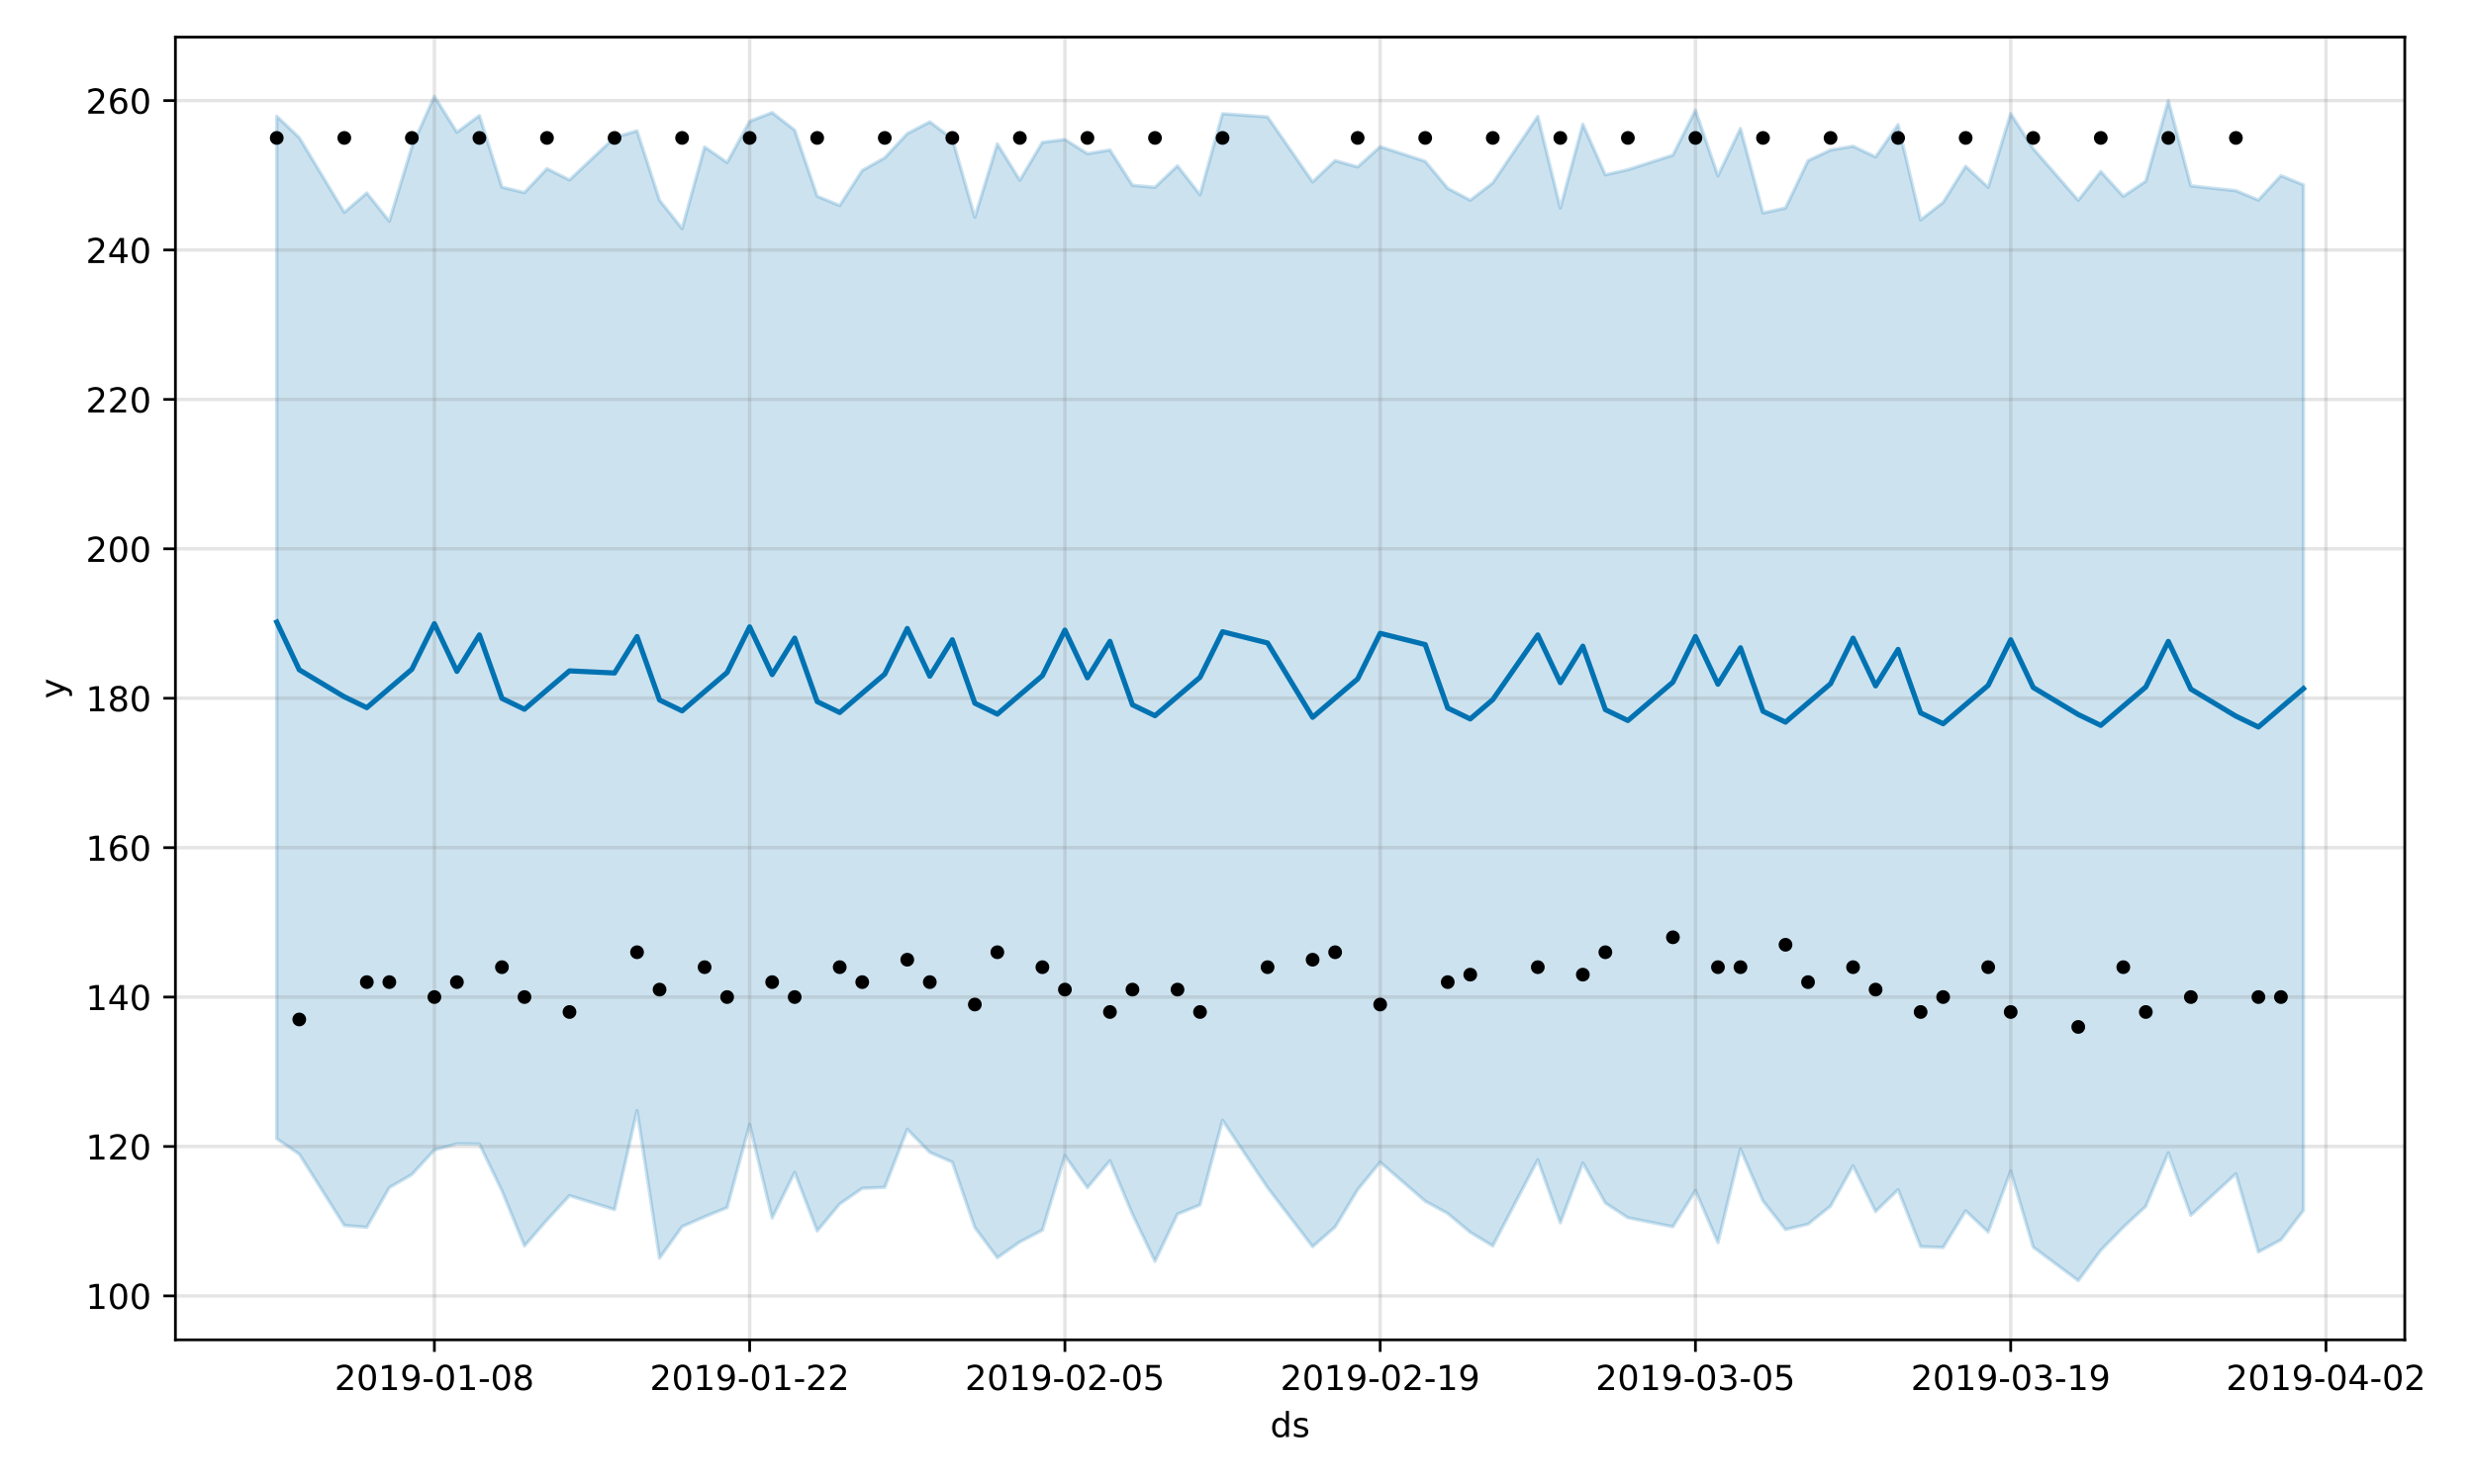 <?xml version="1.0" encoding="utf-8" standalone="no"?>
<!DOCTYPE svg PUBLIC "-//W3C//DTD SVG 1.1//EN"
  "http://www.w3.org/Graphics/SVG/1.1/DTD/svg11.dtd">
<!-- Created with matplotlib (https://matplotlib.org/) -->
<svg height="432pt" version="1.1" viewBox="0 0 720 432" width="720pt" xmlns="http://www.w3.org/2000/svg" xmlns:xlink="http://www.w3.org/1999/xlink">
 <defs>
  <style type="text/css">
*{stroke-linecap:butt;stroke-linejoin:round;}
  </style>
 </defs>
 <g id="figure_1">
  <g id="patch_1">
   <path d="M 0 432 
L 720 432 
L 720 0 
L 0 0 
z
" style="fill:#ffffff;"/>
  </g>
  <g id="axes_1">
   <g id="patch_2">
    <path d="M 51.05 390.04 
L 699.857 390.04 
L 699.857 10.8 
L 51.05 10.8 
z
" style="fill:#ffffff;"/>
   </g>
   <g id="PolyCollection_1">
    <defs>
     <path d="M 80.541 -398.165 
L 80.541 -100.511 
L 87.095 -96.021 
L 100.202 -75.264 
L 106.756 -74.737 
L 113.309 -86.289 
L 119.863 -90.082 
L 126.417 -97.23 
L 132.97 -99.037 
L 139.524 -98.949 
L 146.077 -85.37 
L 152.631 -69.313 
L 159.185 -76.847 
L 165.738 -83.935 
L 178.845 -79.887 
L 185.399 -108.7 
L 191.953 -65.756 
L 198.506 -74.922 
L 205.06 -77.79 
L 211.613 -80.462 
L 218.167 -104.668 
L 224.721 -77.435 
L 231.274 -90.72 
L 237.828 -73.661 
L 244.381 -81.523 
L 250.935 -86.061 
L 257.489 -86.366 
L 264.042 -103.266 
L 270.596 -96.543 
L 277.15 -93.688 
L 283.703 -74.664 
L 290.257 -65.878 
L 296.81 -70.465 
L 303.364 -73.901 
L 309.918 -95.554 
L 316.471 -86.267 
L 323.025 -94.096 
L 329.578 -78.544 
L 336.132 -64.844 
L 342.686 -78.565 
L 349.239 -81.238 
L 355.793 -105.871 
L 368.9 -86.268 
L 382.007 -69.09 
L 388.561 -74.812 
L 395.114 -85.673 
L 401.668 -93.669 
L 414.775 -82.326 
L 421.329 -78.748 
L 427.883 -73.265 
L 434.436 -69.308 
L 447.543 -94.386 
L 454.097 -76.029 
L 460.651 -93.436 
L 467.204 -81.79 
L 473.758 -77.508 
L 486.865 -74.886 
L 493.419 -85.409 
L 499.972 -70.274 
L 506.526 -97.475 
L 513.079 -82.368 
L 519.633 -74.077 
L 526.187 -75.643 
L 532.74 -80.888 
L 539.294 -92.633 
L 545.847 -79.321 
L 552.401 -85.675 
L 558.955 -69.103 
L 565.508 -68.846 
L 572.062 -79.52 
L 578.616 -73.37 
L 585.169 -91.077 
L 591.723 -68.947 
L 604.83 -59.198 
L 611.384 -68.019 
L 617.937 -74.747 
L 624.491 -80.83 
L 631.044 -96.389 
L 637.598 -78.232 
L 650.705 -90.319 
L 657.259 -67.557 
L 663.812 -71.071 
L 670.366 -79.651 
L 670.366 -378.187 
L 670.366 -378.187 
L 663.812 -380.86 
L 657.259 -373.774 
L 650.705 -376.497 
L 637.598 -377.905 
L 631.044 -402.698 
L 624.491 -379.256 
L 617.937 -374.86 
L 611.384 -382.055 
L 604.83 -373.695 
L 591.723 -388.743 
L 585.169 -398.897 
L 578.616 -377.462 
L 572.062 -383.581 
L 565.508 -373.091 
L 558.955 -367.989 
L 552.401 -395.71 
L 545.847 -386.312 
L 539.294 -389.418 
L 532.74 -388.324 
L 526.187 -385.215 
L 519.633 -371.449 
L 513.079 -370.009 
L 506.526 -394.61 
L 499.972 -380.812 
L 493.419 -399.921 
L 486.865 -386.843 
L 473.758 -382.598 
L 467.204 -381.109 
L 460.651 -395.826 
L 454.097 -371.44 
L 447.543 -398.111 
L 434.436 -378.748 
L 427.883 -373.705 
L 421.329 -377.185 
L 414.775 -385.046 
L 401.668 -389.301 
L 395.114 -383.397 
L 388.561 -385.245 
L 382.007 -379.051 
L 368.9 -397.968 
L 355.793 -398.908 
L 349.239 -375.318 
L 342.686 -383.732 
L 336.132 -377.495 
L 329.578 -378.07 
L 323.025 -388.338 
L 316.471 -387.264 
L 309.918 -391.397 
L 303.364 -390.563 
L 296.81 -379.546 
L 290.257 -390.104 
L 283.703 -368.788 
L 277.15 -391.603 
L 270.596 -396.522 
L 264.042 -393.102 
L 257.489 -386.071 
L 250.935 -382.38 
L 244.381 -372.172 
L 237.828 -374.883 
L 231.274 -394.12 
L 224.721 -399.229 
L 218.167 -396.689 
L 211.613 -384.698 
L 205.06 -389.219 
L 198.506 -365.458 
L 191.953 -373.701 
L 185.399 -393.907 
L 178.845 -391.991 
L 165.738 -379.615 
L 159.185 -382.898 
L 152.631 -375.933 
L 146.077 -377.529 
L 139.524 -398.351 
L 132.97 -393.514 
L 126.417 -403.962 
L 119.863 -389.268 
L 113.309 -367.608 
L 106.756 -375.82 
L 100.202 -370.187 
L 87.095 -391.934 
L 80.541 -398.165 
z
" id="mf1c86457cc" style="stroke:#0072b2;stroke-opacity:0.2;"/>
    </defs>
    <g clip-path="url(#p27fd3a4a15)">
     <use style="fill:#0072b2;fill-opacity:0.2;stroke:#0072b2;stroke-opacity:0.2;" x="0" xlink:href="#mf1c86457cc" y="432"/>
    </g>
   </g>
   <g id="matplotlib.axis_1">
    <g id="xtick_1">
     <g id="line2d_1">
      <path clip-path="url(#p27fd3a4a15)" d="M 126.417 390.04 
L 126.417 10.8 
" style="fill:none;stroke:#808080;stroke-linecap:square;stroke-opacity:0.2;"/>
     </g>
     <g id="line2d_2">
      <defs>
       <path d="M 0 0 
L 0 3.5 
" id="ma34354da17" style="stroke:#000000;stroke-width:0.8;"/>
      </defs>
      <g>
       <use style="stroke:#000000;stroke-width:0.8;" x="126.417" xlink:href="#ma34354da17" y="390.04"/>
      </g>
     </g>
     <g id="text_1">
      <!-- 2019-01-08 -->
      <defs>
       <path d="M 19.188 8.297 
L 53.609 8.297 
L 53.609 0 
L 7.328 0 
L 7.328 8.297 
Q 12.938 14.109 22.625 23.891 
Q 32.328 33.688 34.812 36.531 
Q 39.547 41.844 41.422 45.531 
Q 43.312 49.219 43.312 52.781 
Q 43.312 58.594 39.234 62.25 
Q 35.156 65.922 28.609 65.922 
Q 23.969 65.922 18.812 64.312 
Q 13.672 62.703 7.812 59.422 
L 7.812 69.391 
Q 13.766 71.781 18.938 73 
Q 24.125 74.219 28.422 74.219 
Q 39.75 74.219 46.484 68.547 
Q 53.219 62.891 53.219 53.422 
Q 53.219 48.922 51.531 44.891 
Q 49.859 40.875 45.406 35.406 
Q 44.188 33.984 37.641 27.219 
Q 31.109 20.453 19.188 8.297 
z
" id="DejaVuSans-50"/>
       <path d="M 31.781 66.406 
Q 24.172 66.406 20.328 58.906 
Q 16.5 51.422 16.5 36.375 
Q 16.5 21.391 20.328 13.891 
Q 24.172 6.391 31.781 6.391 
Q 39.453 6.391 43.281 13.891 
Q 47.125 21.391 47.125 36.375 
Q 47.125 51.422 43.281 58.906 
Q 39.453 66.406 31.781 66.406 
z
M 31.781 74.219 
Q 44.047 74.219 50.516 64.516 
Q 56.984 54.828 56.984 36.375 
Q 56.984 17.969 50.516 8.266 
Q 44.047 -1.422 31.781 -1.422 
Q 19.531 -1.422 13.062 8.266 
Q 6.594 17.969 6.594 36.375 
Q 6.594 54.828 13.062 64.516 
Q 19.531 74.219 31.781 74.219 
z
" id="DejaVuSans-48"/>
       <path d="M 12.406 8.297 
L 28.516 8.297 
L 28.516 63.922 
L 10.984 60.406 
L 10.984 69.391 
L 28.422 72.906 
L 38.281 72.906 
L 38.281 8.297 
L 54.391 8.297 
L 54.391 0 
L 12.406 0 
z
" id="DejaVuSans-49"/>
       <path d="M 10.984 1.516 
L 10.984 10.5 
Q 14.703 8.734 18.5 7.812 
Q 22.312 6.891 25.984 6.891 
Q 35.75 6.891 40.891 13.453 
Q 46.047 20.016 46.781 33.406 
Q 43.953 29.203 39.594 26.953 
Q 35.25 24.703 29.984 24.703 
Q 19.047 24.703 12.672 31.312 
Q 6.297 37.938 6.297 49.422 
Q 6.297 60.641 12.938 67.422 
Q 19.578 74.219 30.609 74.219 
Q 43.266 74.219 49.922 64.516 
Q 56.594 54.828 56.594 36.375 
Q 56.594 19.141 48.406 8.859 
Q 40.234 -1.422 26.422 -1.422 
Q 22.703 -1.422 18.891 -0.688 
Q 15.094 0.047 10.984 1.516 
z
M 30.609 32.422 
Q 37.25 32.422 41.125 36.953 
Q 45.016 41.5 45.016 49.422 
Q 45.016 57.281 41.125 61.844 
Q 37.25 66.406 30.609 66.406 
Q 23.969 66.406 20.094 61.844 
Q 16.219 57.281 16.219 49.422 
Q 16.219 41.5 20.094 36.953 
Q 23.969 32.422 30.609 32.422 
z
" id="DejaVuSans-57"/>
       <path d="M 4.891 31.391 
L 31.203 31.391 
L 31.203 23.391 
L 4.891 23.391 
z
" id="DejaVuSans-45"/>
       <path d="M 31.781 34.625 
Q 24.75 34.625 20.719 30.859 
Q 16.703 27.094 16.703 20.516 
Q 16.703 13.922 20.719 10.156 
Q 24.75 6.391 31.781 6.391 
Q 38.812 6.391 42.859 10.172 
Q 46.922 13.969 46.922 20.516 
Q 46.922 27.094 42.891 30.859 
Q 38.875 34.625 31.781 34.625 
z
M 21.922 38.812 
Q 15.578 40.375 12.031 44.719 
Q 8.5 49.078 8.5 55.328 
Q 8.5 64.062 14.719 69.141 
Q 20.953 74.219 31.781 74.219 
Q 42.672 74.219 48.875 69.141 
Q 55.078 64.062 55.078 55.328 
Q 55.078 49.078 51.531 44.719 
Q 48 40.375 41.703 38.812 
Q 48.828 37.156 52.797 32.312 
Q 56.781 27.484 56.781 20.516 
Q 56.781 9.906 50.312 4.234 
Q 43.844 -1.422 31.781 -1.422 
Q 19.734 -1.422 13.25 4.234 
Q 6.781 9.906 6.781 20.516 
Q 6.781 27.484 10.781 32.312 
Q 14.797 37.156 21.922 38.812 
z
M 18.312 54.391 
Q 18.312 48.734 21.844 45.562 
Q 25.391 42.391 31.781 42.391 
Q 38.141 42.391 41.719 45.562 
Q 45.312 48.734 45.312 54.391 
Q 45.312 60.062 41.719 63.234 
Q 38.141 66.406 31.781 66.406 
Q 25.391 66.406 21.844 63.234 
Q 18.312 60.062 18.312 54.391 
z
" id="DejaVuSans-56"/>
      </defs>
      <g transform="translate(97.359 404.638)scale(0.1 -0.1)">
       <use xlink:href="#DejaVuSans-50"/>
       <use x="63.623" xlink:href="#DejaVuSans-48"/>
       <use x="127.246" xlink:href="#DejaVuSans-49"/>
       <use x="190.869" xlink:href="#DejaVuSans-57"/>
       <use x="254.492" xlink:href="#DejaVuSans-45"/>
       <use x="290.576" xlink:href="#DejaVuSans-48"/>
       <use x="354.199" xlink:href="#DejaVuSans-49"/>
       <use x="417.822" xlink:href="#DejaVuSans-45"/>
       <use x="453.906" xlink:href="#DejaVuSans-48"/>
       <use x="517.529" xlink:href="#DejaVuSans-56"/>
      </g>
     </g>
    </g>
    <g id="xtick_2">
     <g id="line2d_3">
      <path clip-path="url(#p27fd3a4a15)" d="M 218.167 390.04 
L 218.167 10.8 
" style="fill:none;stroke:#808080;stroke-linecap:square;stroke-opacity:0.2;"/>
     </g>
     <g id="line2d_4">
      <g>
       <use style="stroke:#000000;stroke-width:0.8;" x="218.167" xlink:href="#ma34354da17" y="390.04"/>
      </g>
     </g>
     <g id="text_2">
      <!-- 2019-01-22 -->
      <g transform="translate(189.109 404.638)scale(0.1 -0.1)">
       <use xlink:href="#DejaVuSans-50"/>
       <use x="63.623" xlink:href="#DejaVuSans-48"/>
       <use x="127.246" xlink:href="#DejaVuSans-49"/>
       <use x="190.869" xlink:href="#DejaVuSans-57"/>
       <use x="254.492" xlink:href="#DejaVuSans-45"/>
       <use x="290.576" xlink:href="#DejaVuSans-48"/>
       <use x="354.199" xlink:href="#DejaVuSans-49"/>
       <use x="417.822" xlink:href="#DejaVuSans-45"/>
       <use x="453.906" xlink:href="#DejaVuSans-50"/>
       <use x="517.529" xlink:href="#DejaVuSans-50"/>
      </g>
     </g>
    </g>
    <g id="xtick_3">
     <g id="line2d_5">
      <path clip-path="url(#p27fd3a4a15)" d="M 309.918 390.04 
L 309.918 10.8 
" style="fill:none;stroke:#808080;stroke-linecap:square;stroke-opacity:0.2;"/>
     </g>
     <g id="line2d_6">
      <g>
       <use style="stroke:#000000;stroke-width:0.8;" x="309.918" xlink:href="#ma34354da17" y="390.04"/>
      </g>
     </g>
     <g id="text_3">
      <!-- 2019-02-05 -->
      <defs>
       <path d="M 10.797 72.906 
L 49.516 72.906 
L 49.516 64.594 
L 19.828 64.594 
L 19.828 46.734 
Q 21.969 47.469 24.109 47.828 
Q 26.266 48.188 28.422 48.188 
Q 40.625 48.188 47.75 41.5 
Q 54.891 34.812 54.891 23.391 
Q 54.891 11.625 47.562 5.094 
Q 40.234 -1.422 26.906 -1.422 
Q 22.312 -1.422 17.547 -0.641 
Q 12.797 0.141 7.719 1.703 
L 7.719 11.625 
Q 12.109 9.234 16.797 8.062 
Q 21.484 6.891 26.703 6.891 
Q 35.156 6.891 40.078 11.328 
Q 45.016 15.766 45.016 23.391 
Q 45.016 31 40.078 35.438 
Q 35.156 39.891 26.703 39.891 
Q 22.75 39.891 18.812 39.016 
Q 14.891 38.141 10.797 36.281 
z
" id="DejaVuSans-53"/>
      </defs>
      <g transform="translate(280.86 404.638)scale(0.1 -0.1)">
       <use xlink:href="#DejaVuSans-50"/>
       <use x="63.623" xlink:href="#DejaVuSans-48"/>
       <use x="127.246" xlink:href="#DejaVuSans-49"/>
       <use x="190.869" xlink:href="#DejaVuSans-57"/>
       <use x="254.492" xlink:href="#DejaVuSans-45"/>
       <use x="290.576" xlink:href="#DejaVuSans-48"/>
       <use x="354.199" xlink:href="#DejaVuSans-50"/>
       <use x="417.822" xlink:href="#DejaVuSans-45"/>
       <use x="453.906" xlink:href="#DejaVuSans-48"/>
       <use x="517.529" xlink:href="#DejaVuSans-53"/>
      </g>
     </g>
    </g>
    <g id="xtick_4">
     <g id="line2d_7">
      <path clip-path="url(#p27fd3a4a15)" d="M 401.668 390.04 
L 401.668 10.8 
" style="fill:none;stroke:#808080;stroke-linecap:square;stroke-opacity:0.2;"/>
     </g>
     <g id="line2d_8">
      <g>
       <use style="stroke:#000000;stroke-width:0.8;" x="401.668" xlink:href="#ma34354da17" y="390.04"/>
      </g>
     </g>
     <g id="text_4">
      <!-- 2019-02-19 -->
      <g transform="translate(372.61 404.638)scale(0.1 -0.1)">
       <use xlink:href="#DejaVuSans-50"/>
       <use x="63.623" xlink:href="#DejaVuSans-48"/>
       <use x="127.246" xlink:href="#DejaVuSans-49"/>
       <use x="190.869" xlink:href="#DejaVuSans-57"/>
       <use x="254.492" xlink:href="#DejaVuSans-45"/>
       <use x="290.576" xlink:href="#DejaVuSans-48"/>
       <use x="354.199" xlink:href="#DejaVuSans-50"/>
       <use x="417.822" xlink:href="#DejaVuSans-45"/>
       <use x="453.906" xlink:href="#DejaVuSans-49"/>
       <use x="517.529" xlink:href="#DejaVuSans-57"/>
      </g>
     </g>
    </g>
    <g id="xtick_5">
     <g id="line2d_9">
      <path clip-path="url(#p27fd3a4a15)" d="M 493.419 390.04 
L 493.419 10.8 
" style="fill:none;stroke:#808080;stroke-linecap:square;stroke-opacity:0.2;"/>
     </g>
     <g id="line2d_10">
      <g>
       <use style="stroke:#000000;stroke-width:0.8;" x="493.419" xlink:href="#ma34354da17" y="390.04"/>
      </g>
     </g>
     <g id="text_5">
      <!-- 2019-03-05 -->
      <defs>
       <path d="M 40.578 39.312 
Q 47.656 37.797 51.625 33 
Q 55.609 28.219 55.609 21.188 
Q 55.609 10.406 48.188 4.484 
Q 40.766 -1.422 27.094 -1.422 
Q 22.516 -1.422 17.656 -0.516 
Q 12.797 0.391 7.625 2.203 
L 7.625 11.719 
Q 11.719 9.328 16.594 8.109 
Q 21.484 6.891 26.812 6.891 
Q 36.078 6.891 40.938 10.547 
Q 45.797 14.203 45.797 21.188 
Q 45.797 27.641 41.281 31.266 
Q 36.766 34.906 28.719 34.906 
L 20.219 34.906 
L 20.219 43.016 
L 29.109 43.016 
Q 36.375 43.016 40.234 45.922 
Q 44.094 48.828 44.094 54.297 
Q 44.094 59.906 40.109 62.906 
Q 36.141 65.922 28.719 65.922 
Q 24.656 65.922 20.016 65.031 
Q 15.375 64.156 9.812 62.312 
L 9.812 71.094 
Q 15.438 72.656 20.344 73.438 
Q 25.25 74.219 29.594 74.219 
Q 40.828 74.219 47.359 69.109 
Q 53.906 64.016 53.906 55.328 
Q 53.906 49.266 50.438 45.094 
Q 46.969 40.922 40.578 39.312 
z
" id="DejaVuSans-51"/>
      </defs>
      <g transform="translate(464.361 404.638)scale(0.1 -0.1)">
       <use xlink:href="#DejaVuSans-50"/>
       <use x="63.623" xlink:href="#DejaVuSans-48"/>
       <use x="127.246" xlink:href="#DejaVuSans-49"/>
       <use x="190.869" xlink:href="#DejaVuSans-57"/>
       <use x="254.492" xlink:href="#DejaVuSans-45"/>
       <use x="290.576" xlink:href="#DejaVuSans-48"/>
       <use x="354.199" xlink:href="#DejaVuSans-51"/>
       <use x="417.822" xlink:href="#DejaVuSans-45"/>
       <use x="453.906" xlink:href="#DejaVuSans-48"/>
       <use x="517.529" xlink:href="#DejaVuSans-53"/>
      </g>
     </g>
    </g>
    <g id="xtick_6">
     <g id="line2d_11">
      <path clip-path="url(#p27fd3a4a15)" d="M 585.169 390.04 
L 585.169 10.8 
" style="fill:none;stroke:#808080;stroke-linecap:square;stroke-opacity:0.2;"/>
     </g>
     <g id="line2d_12">
      <g>
       <use style="stroke:#000000;stroke-width:0.8;" x="585.169" xlink:href="#ma34354da17" y="390.04"/>
      </g>
     </g>
     <g id="text_6">
      <!-- 2019-03-19 -->
      <g transform="translate(556.111 404.638)scale(0.1 -0.1)">
       <use xlink:href="#DejaVuSans-50"/>
       <use x="63.623" xlink:href="#DejaVuSans-48"/>
       <use x="127.246" xlink:href="#DejaVuSans-49"/>
       <use x="190.869" xlink:href="#DejaVuSans-57"/>
       <use x="254.492" xlink:href="#DejaVuSans-45"/>
       <use x="290.576" xlink:href="#DejaVuSans-48"/>
       <use x="354.199" xlink:href="#DejaVuSans-51"/>
       <use x="417.822" xlink:href="#DejaVuSans-45"/>
       <use x="453.906" xlink:href="#DejaVuSans-49"/>
       <use x="517.529" xlink:href="#DejaVuSans-57"/>
      </g>
     </g>
    </g>
    <g id="xtick_7">
     <g id="line2d_13">
      <path clip-path="url(#p27fd3a4a15)" d="M 676.92 390.04 
L 676.92 10.8 
" style="fill:none;stroke:#808080;stroke-linecap:square;stroke-opacity:0.2;"/>
     </g>
     <g id="line2d_14">
      <g>
       <use style="stroke:#000000;stroke-width:0.8;" x="676.92" xlink:href="#ma34354da17" y="390.04"/>
      </g>
     </g>
     <g id="text_7">
      <!-- 2019-04-02 -->
      <defs>
       <path d="M 37.797 64.312 
L 12.891 25.391 
L 37.797 25.391 
z
M 35.203 72.906 
L 47.609 72.906 
L 47.609 25.391 
L 58.016 25.391 
L 58.016 17.188 
L 47.609 17.188 
L 47.609 0 
L 37.797 0 
L 37.797 17.188 
L 4.891 17.188 
L 4.891 26.703 
z
" id="DejaVuSans-52"/>
      </defs>
      <g transform="translate(647.862 404.638)scale(0.1 -0.1)">
       <use xlink:href="#DejaVuSans-50"/>
       <use x="63.623" xlink:href="#DejaVuSans-48"/>
       <use x="127.246" xlink:href="#DejaVuSans-49"/>
       <use x="190.869" xlink:href="#DejaVuSans-57"/>
       <use x="254.492" xlink:href="#DejaVuSans-45"/>
       <use x="290.576" xlink:href="#DejaVuSans-48"/>
       <use x="354.199" xlink:href="#DejaVuSans-52"/>
       <use x="417.822" xlink:href="#DejaVuSans-45"/>
       <use x="453.906" xlink:href="#DejaVuSans-48"/>
       <use x="517.529" xlink:href="#DejaVuSans-50"/>
      </g>
     </g>
    </g>
    <g id="text_8">
     <!-- ds -->
     <defs>
      <path d="M 45.406 46.391 
L 45.406 75.984 
L 54.391 75.984 
L 54.391 0 
L 45.406 0 
L 45.406 8.203 
Q 42.578 3.328 38.25 0.953 
Q 33.938 -1.422 27.875 -1.422 
Q 17.969 -1.422 11.734 6.484 
Q 5.516 14.406 5.516 27.297 
Q 5.516 40.188 11.734 48.094 
Q 17.969 56 27.875 56 
Q 33.938 56 38.25 53.625 
Q 42.578 51.266 45.406 46.391 
z
M 14.797 27.297 
Q 14.797 17.391 18.875 11.75 
Q 22.953 6.109 30.078 6.109 
Q 37.203 6.109 41.297 11.75 
Q 45.406 17.391 45.406 27.297 
Q 45.406 37.203 41.297 42.844 
Q 37.203 48.484 30.078 48.484 
Q 22.953 48.484 18.875 42.844 
Q 14.797 37.203 14.797 27.297 
z
" id="DejaVuSans-100"/>
      <path d="M 44.281 53.078 
L 44.281 44.578 
Q 40.484 46.531 36.375 47.5 
Q 32.281 48.484 27.875 48.484 
Q 21.188 48.484 17.844 46.438 
Q 14.5 44.391 14.5 40.281 
Q 14.5 37.156 16.891 35.375 
Q 19.281 33.594 26.516 31.984 
L 29.594 31.297 
Q 39.156 29.25 43.188 25.516 
Q 47.219 21.781 47.219 15.094 
Q 47.219 7.469 41.188 3.016 
Q 35.156 -1.422 24.609 -1.422 
Q 20.219 -1.422 15.453 -0.562 
Q 10.688 0.297 5.422 2 
L 5.422 11.281 
Q 10.406 8.688 15.234 7.391 
Q 20.062 6.109 24.812 6.109 
Q 31.156 6.109 34.562 8.281 
Q 37.984 10.453 37.984 14.406 
Q 37.984 18.062 35.516 20.016 
Q 33.062 21.969 24.703 23.781 
L 21.578 24.516 
Q 13.234 26.266 9.516 29.906 
Q 5.812 33.547 5.812 39.891 
Q 5.812 47.609 11.281 51.797 
Q 16.75 56 26.812 56 
Q 31.781 56 36.172 55.266 
Q 40.578 54.547 44.281 53.078 
z
" id="DejaVuSans-115"/>
     </defs>
     <g transform="translate(369.675 418.317)scale(0.1 -0.1)">
      <use xlink:href="#DejaVuSans-100"/>
      <use x="63.477" xlink:href="#DejaVuSans-115"/>
     </g>
    </g>
   </g>
   <g id="matplotlib.axis_2">
    <g id="ytick_1">
     <g id="line2d_15">
      <path clip-path="url(#p27fd3a4a15)" d="M 51.05 377.238 
L 699.857 377.238 
" style="fill:none;stroke:#808080;stroke-linecap:square;stroke-opacity:0.2;"/>
     </g>
     <g id="line2d_16">
      <defs>
       <path d="M 0 0 
L -3.5 0 
" id="m306257c961" style="stroke:#000000;stroke-width:0.8;"/>
      </defs>
      <g>
       <use style="stroke:#000000;stroke-width:0.8;" x="51.05" xlink:href="#m306257c961" y="377.238"/>
      </g>
     </g>
     <g id="text_9">
      <!-- 100 -->
      <g transform="translate(24.962 381.037)scale(0.1 -0.1)">
       <use xlink:href="#DejaVuSans-49"/>
       <use x="63.623" xlink:href="#DejaVuSans-48"/>
       <use x="127.246" xlink:href="#DejaVuSans-48"/>
      </g>
     </g>
    </g>
    <g id="ytick_2">
     <g id="line2d_17">
      <path clip-path="url(#p27fd3a4a15)" d="M 51.05 333.743 
L 699.857 333.743 
" style="fill:none;stroke:#808080;stroke-linecap:square;stroke-opacity:0.2;"/>
     </g>
     <g id="line2d_18">
      <g>
       <use style="stroke:#000000;stroke-width:0.8;" x="51.05" xlink:href="#m306257c961" y="333.743"/>
      </g>
     </g>
     <g id="text_10">
      <!-- 120 -->
      <g transform="translate(24.962 337.542)scale(0.1 -0.1)">
       <use xlink:href="#DejaVuSans-49"/>
       <use x="63.623" xlink:href="#DejaVuSans-50"/>
       <use x="127.246" xlink:href="#DejaVuSans-48"/>
      </g>
     </g>
    </g>
    <g id="ytick_3">
     <g id="line2d_19">
      <path clip-path="url(#p27fd3a4a15)" d="M 51.05 290.248 
L 699.857 290.248 
" style="fill:none;stroke:#808080;stroke-linecap:square;stroke-opacity:0.2;"/>
     </g>
     <g id="line2d_20">
      <g>
       <use style="stroke:#000000;stroke-width:0.8;" x="51.05" xlink:href="#m306257c961" y="290.248"/>
      </g>
     </g>
     <g id="text_11">
      <!-- 140 -->
      <g transform="translate(24.962 294.047)scale(0.1 -0.1)">
       <use xlink:href="#DejaVuSans-49"/>
       <use x="63.623" xlink:href="#DejaVuSans-52"/>
       <use x="127.246" xlink:href="#DejaVuSans-48"/>
      </g>
     </g>
    </g>
    <g id="ytick_4">
     <g id="line2d_21">
      <path clip-path="url(#p27fd3a4a15)" d="M 51.05 246.753 
L 699.857 246.753 
" style="fill:none;stroke:#808080;stroke-linecap:square;stroke-opacity:0.2;"/>
     </g>
     <g id="line2d_22">
      <g>
       <use style="stroke:#000000;stroke-width:0.8;" x="51.05" xlink:href="#m306257c961" y="246.753"/>
      </g>
     </g>
     <g id="text_12">
      <!-- 160 -->
      <defs>
       <path d="M 33.016 40.375 
Q 26.375 40.375 22.484 35.828 
Q 18.609 31.297 18.609 23.391 
Q 18.609 15.531 22.484 10.953 
Q 26.375 6.391 33.016 6.391 
Q 39.656 6.391 43.531 10.953 
Q 47.406 15.531 47.406 23.391 
Q 47.406 31.297 43.531 35.828 
Q 39.656 40.375 33.016 40.375 
z
M 52.594 71.297 
L 52.594 62.312 
Q 48.875 64.062 45.094 64.984 
Q 41.312 65.922 37.594 65.922 
Q 27.828 65.922 22.672 59.328 
Q 17.531 52.734 16.797 39.406 
Q 19.672 43.656 24.016 45.922 
Q 28.375 48.188 33.594 48.188 
Q 44.578 48.188 50.953 41.516 
Q 57.328 34.859 57.328 23.391 
Q 57.328 12.156 50.688 5.359 
Q 44.047 -1.422 33.016 -1.422 
Q 20.359 -1.422 13.672 8.266 
Q 6.984 17.969 6.984 36.375 
Q 6.984 53.656 15.188 63.938 
Q 23.391 74.219 37.203 74.219 
Q 40.922 74.219 44.703 73.484 
Q 48.484 72.75 52.594 71.297 
z
" id="DejaVuSans-54"/>
      </defs>
      <g transform="translate(24.962 250.552)scale(0.1 -0.1)">
       <use xlink:href="#DejaVuSans-49"/>
       <use x="63.623" xlink:href="#DejaVuSans-54"/>
       <use x="127.246" xlink:href="#DejaVuSans-48"/>
      </g>
     </g>
    </g>
    <g id="ytick_5">
     <g id="line2d_23">
      <path clip-path="url(#p27fd3a4a15)" d="M 51.05 203.258 
L 699.857 203.258 
" style="fill:none;stroke:#808080;stroke-linecap:square;stroke-opacity:0.2;"/>
     </g>
     <g id="line2d_24">
      <g>
       <use style="stroke:#000000;stroke-width:0.8;" x="51.05" xlink:href="#m306257c961" y="203.258"/>
      </g>
     </g>
     <g id="text_13">
      <!-- 180 -->
      <g transform="translate(24.962 207.057)scale(0.1 -0.1)">
       <use xlink:href="#DejaVuSans-49"/>
       <use x="63.623" xlink:href="#DejaVuSans-56"/>
       <use x="127.246" xlink:href="#DejaVuSans-48"/>
      </g>
     </g>
    </g>
    <g id="ytick_6">
     <g id="line2d_25">
      <path clip-path="url(#p27fd3a4a15)" d="M 51.05 159.763 
L 699.857 159.763 
" style="fill:none;stroke:#808080;stroke-linecap:square;stroke-opacity:0.2;"/>
     </g>
     <g id="line2d_26">
      <g>
       <use style="stroke:#000000;stroke-width:0.8;" x="51.05" xlink:href="#m306257c961" y="159.763"/>
      </g>
     </g>
     <g id="text_14">
      <!-- 200 -->
      <g transform="translate(24.962 163.562)scale(0.1 -0.1)">
       <use xlink:href="#DejaVuSans-50"/>
       <use x="63.623" xlink:href="#DejaVuSans-48"/>
       <use x="127.246" xlink:href="#DejaVuSans-48"/>
      </g>
     </g>
    </g>
    <g id="ytick_7">
     <g id="line2d_27">
      <path clip-path="url(#p27fd3a4a15)" d="M 51.05 116.268 
L 699.857 116.268 
" style="fill:none;stroke:#808080;stroke-linecap:square;stroke-opacity:0.2;"/>
     </g>
     <g id="line2d_28">
      <g>
       <use style="stroke:#000000;stroke-width:0.8;" x="51.05" xlink:href="#m306257c961" y="116.268"/>
      </g>
     </g>
     <g id="text_15">
      <!-- 220 -->
      <g transform="translate(24.962 120.067)scale(0.1 -0.1)">
       <use xlink:href="#DejaVuSans-50"/>
       <use x="63.623" xlink:href="#DejaVuSans-50"/>
       <use x="127.246" xlink:href="#DejaVuSans-48"/>
      </g>
     </g>
    </g>
    <g id="ytick_8">
     <g id="line2d_29">
      <path clip-path="url(#p27fd3a4a15)" d="M 51.05 72.773 
L 699.857 72.773 
" style="fill:none;stroke:#808080;stroke-linecap:square;stroke-opacity:0.2;"/>
     </g>
     <g id="line2d_30">
      <g>
       <use style="stroke:#000000;stroke-width:0.8;" x="51.05" xlink:href="#m306257c961" y="72.773"/>
      </g>
     </g>
     <g id="text_16">
      <!-- 240 -->
      <g transform="translate(24.962 76.572)scale(0.1 -0.1)">
       <use xlink:href="#DejaVuSans-50"/>
       <use x="63.623" xlink:href="#DejaVuSans-52"/>
       <use x="127.246" xlink:href="#DejaVuSans-48"/>
      </g>
     </g>
    </g>
    <g id="ytick_9">
     <g id="line2d_31">
      <path clip-path="url(#p27fd3a4a15)" d="M 51.05 29.278 
L 699.857 29.278 
" style="fill:none;stroke:#808080;stroke-linecap:square;stroke-opacity:0.2;"/>
     </g>
     <g id="line2d_32">
      <g>
       <use style="stroke:#000000;stroke-width:0.8;" x="51.05" xlink:href="#m306257c961" y="29.278"/>
      </g>
     </g>
     <g id="text_17">
      <!-- 260 -->
      <g transform="translate(24.962 33.077)scale(0.1 -0.1)">
       <use xlink:href="#DejaVuSans-50"/>
       <use x="63.623" xlink:href="#DejaVuSans-54"/>
       <use x="127.246" xlink:href="#DejaVuSans-48"/>
      </g>
     </g>
    </g>
    <g id="text_18">
     <!-- y -->
     <defs>
      <path d="M 32.172 -5.078 
Q 28.375 -14.844 24.75 -17.812 
Q 21.141 -20.797 15.094 -20.797 
L 7.906 -20.797 
L 7.906 -13.281 
L 13.188 -13.281 
Q 16.891 -13.281 18.938 -11.516 
Q 21 -9.766 23.484 -3.219 
L 25.094 0.875 
L 2.984 54.688 
L 12.5 54.688 
L 29.594 11.922 
L 46.688 54.688 
L 56.203 54.688 
z
" id="DejaVuSans-121"/>
     </defs>
     <g transform="translate(18.883 203.379)rotate(-90)scale(0.1 -0.1)">
      <use xlink:href="#DejaVuSans-121"/>
     </g>
    </g>
   </g>
   <g id="line2d_33">
    <defs>
     <path d="M 0 1.5 
C 0.398 1.5 0.779 1.342 1.061 1.061 
C 1.342 0.779 1.5 0.398 1.5 0 
C 1.5 -0.398 1.342 -0.779 1.061 -1.061 
C 0.779 -1.342 0.398 -1.5 0 -1.5 
C -0.398 -1.5 -0.779 -1.342 -1.061 -1.061 
C -1.342 -0.779 -1.5 -0.398 -1.5 0 
C -1.5 0.398 -1.342 0.779 -1.061 1.061 
C -0.779 1.342 -0.398 1.5 0 1.5 
z
" id="m2983d0030a" style="stroke:#000000;"/>
    </defs>
    <g clip-path="url(#p27fd3a4a15)">
     <use style="stroke:#000000;" x="80.541" xlink:href="#m2983d0030a" y="40.152"/>
     <use style="stroke:#000000;" x="87.095" xlink:href="#m2983d0030a" y="296.772"/>
     <use style="stroke:#000000;" x="100.202" xlink:href="#m2983d0030a" y="40.152"/>
     <use style="stroke:#000000;" x="106.756" xlink:href="#m2983d0030a" y="285.899"/>
     <use style="stroke:#000000;" x="113.309" xlink:href="#m2983d0030a" y="285.899"/>
     <use style="stroke:#000000;" x="119.863" xlink:href="#m2983d0030a" y="40.152"/>
     <use style="stroke:#000000;" x="126.417" xlink:href="#m2983d0030a" y="290.248"/>
     <use style="stroke:#000000;" x="132.97" xlink:href="#m2983d0030a" y="285.899"/>
     <use style="stroke:#000000;" x="139.524" xlink:href="#m2983d0030a" y="40.152"/>
     <use style="stroke:#000000;" x="146.077" xlink:href="#m2983d0030a" y="281.549"/>
     <use style="stroke:#000000;" x="152.631" xlink:href="#m2983d0030a" y="290.248"/>
     <use style="stroke:#000000;" x="159.185" xlink:href="#m2983d0030a" y="40.152"/>
     <use style="stroke:#000000;" x="165.738" xlink:href="#m2983d0030a" y="294.598"/>
     <use style="stroke:#000000;" x="178.845" xlink:href="#m2983d0030a" y="40.152"/>
     <use style="stroke:#000000;" x="185.399" xlink:href="#m2983d0030a" y="277.2"/>
     <use style="stroke:#000000;" x="191.953" xlink:href="#m2983d0030a" y="288.073"/>
     <use style="stroke:#000000;" x="198.506" xlink:href="#m2983d0030a" y="40.152"/>
     <use style="stroke:#000000;" x="205.06" xlink:href="#m2983d0030a" y="281.549"/>
     <use style="stroke:#000000;" x="211.613" xlink:href="#m2983d0030a" y="290.248"/>
     <use style="stroke:#000000;" x="218.167" xlink:href="#m2983d0030a" y="40.152"/>
     <use style="stroke:#000000;" x="224.721" xlink:href="#m2983d0030a" y="285.899"/>
     <use style="stroke:#000000;" x="231.274" xlink:href="#m2983d0030a" y="290.248"/>
     <use style="stroke:#000000;" x="237.828" xlink:href="#m2983d0030a" y="40.152"/>
     <use style="stroke:#000000;" x="244.381" xlink:href="#m2983d0030a" y="281.549"/>
     <use style="stroke:#000000;" x="250.935" xlink:href="#m2983d0030a" y="285.899"/>
     <use style="stroke:#000000;" x="257.489" xlink:href="#m2983d0030a" y="40.152"/>
     <use style="stroke:#000000;" x="264.042" xlink:href="#m2983d0030a" y="279.374"/>
     <use style="stroke:#000000;" x="270.596" xlink:href="#m2983d0030a" y="285.899"/>
     <use style="stroke:#000000;" x="277.15" xlink:href="#m2983d0030a" y="40.152"/>
     <use style="stroke:#000000;" x="283.703" xlink:href="#m2983d0030a" y="292.423"/>
     <use style="stroke:#000000;" x="290.257" xlink:href="#m2983d0030a" y="277.2"/>
     <use style="stroke:#000000;" x="296.81" xlink:href="#m2983d0030a" y="40.152"/>
     <use style="stroke:#000000;" x="303.364" xlink:href="#m2983d0030a" y="281.549"/>
     <use style="stroke:#000000;" x="309.918" xlink:href="#m2983d0030a" y="288.073"/>
     <use style="stroke:#000000;" x="316.471" xlink:href="#m2983d0030a" y="40.152"/>
     <use style="stroke:#000000;" x="323.025" xlink:href="#m2983d0030a" y="294.598"/>
     <use style="stroke:#000000;" x="329.578" xlink:href="#m2983d0030a" y="288.073"/>
     <use style="stroke:#000000;" x="336.132" xlink:href="#m2983d0030a" y="40.152"/>
     <use style="stroke:#000000;" x="342.686" xlink:href="#m2983d0030a" y="288.073"/>
     <use style="stroke:#000000;" x="349.239" xlink:href="#m2983d0030a" y="294.598"/>
     <use style="stroke:#000000;" x="355.793" xlink:href="#m2983d0030a" y="40.152"/>
     <use style="stroke:#000000;" x="368.9" xlink:href="#m2983d0030a" y="281.549"/>
     <use style="stroke:#000000;" x="382.007" xlink:href="#m2983d0030a" y="279.374"/>
     <use style="stroke:#000000;" x="388.561" xlink:href="#m2983d0030a" y="277.2"/>
     <use style="stroke:#000000;" x="395.114" xlink:href="#m2983d0030a" y="40.152"/>
     <use style="stroke:#000000;" x="401.668" xlink:href="#m2983d0030a" y="292.423"/>
     <use style="stroke:#000000;" x="414.775" xlink:href="#m2983d0030a" y="40.152"/>
     <use style="stroke:#000000;" x="421.329" xlink:href="#m2983d0030a" y="285.899"/>
     <use style="stroke:#000000;" x="427.883" xlink:href="#m2983d0030a" y="283.724"/>
     <use style="stroke:#000000;" x="434.436" xlink:href="#m2983d0030a" y="40.152"/>
     <use style="stroke:#000000;" x="447.543" xlink:href="#m2983d0030a" y="281.549"/>
     <use style="stroke:#000000;" x="454.097" xlink:href="#m2983d0030a" y="40.152"/>
     <use style="stroke:#000000;" x="460.651" xlink:href="#m2983d0030a" y="283.724"/>
     <use style="stroke:#000000;" x="467.204" xlink:href="#m2983d0030a" y="277.2"/>
     <use style="stroke:#000000;" x="473.758" xlink:href="#m2983d0030a" y="40.152"/>
     <use style="stroke:#000000;" x="486.865" xlink:href="#m2983d0030a" y="272.85"/>
     <use style="stroke:#000000;" x="493.419" xlink:href="#m2983d0030a" y="40.152"/>
     <use style="stroke:#000000;" x="499.972" xlink:href="#m2983d0030a" y="281.549"/>
     <use style="stroke:#000000;" x="506.526" xlink:href="#m2983d0030a" y="281.549"/>
     <use style="stroke:#000000;" x="513.079" xlink:href="#m2983d0030a" y="40.152"/>
     <use style="stroke:#000000;" x="519.633" xlink:href="#m2983d0030a" y="275.025"/>
     <use style="stroke:#000000;" x="526.187" xlink:href="#m2983d0030a" y="285.899"/>
     <use style="stroke:#000000;" x="532.74" xlink:href="#m2983d0030a" y="40.152"/>
     <use style="stroke:#000000;" x="539.294" xlink:href="#m2983d0030a" y="281.549"/>
     <use style="stroke:#000000;" x="545.847" xlink:href="#m2983d0030a" y="288.073"/>
     <use style="stroke:#000000;" x="552.401" xlink:href="#m2983d0030a" y="40.152"/>
     <use style="stroke:#000000;" x="558.955" xlink:href="#m2983d0030a" y="294.598"/>
     <use style="stroke:#000000;" x="565.508" xlink:href="#m2983d0030a" y="290.248"/>
     <use style="stroke:#000000;" x="572.062" xlink:href="#m2983d0030a" y="40.152"/>
     <use style="stroke:#000000;" x="578.616" xlink:href="#m2983d0030a" y="281.549"/>
     <use style="stroke:#000000;" x="585.169" xlink:href="#m2983d0030a" y="294.598"/>
     <use style="stroke:#000000;" x="591.723" xlink:href="#m2983d0030a" y="40.152"/>
     <use style="stroke:#000000;" x="604.83" xlink:href="#m2983d0030a" y="298.947"/>
     <use style="stroke:#000000;" x="611.384" xlink:href="#m2983d0030a" y="40.152"/>
     <use style="stroke:#000000;" x="617.937" xlink:href="#m2983d0030a" y="281.549"/>
     <use style="stroke:#000000;" x="624.491" xlink:href="#m2983d0030a" y="294.598"/>
     <use style="stroke:#000000;" x="631.044" xlink:href="#m2983d0030a" y="40.152"/>
     <use style="stroke:#000000;" x="637.598" xlink:href="#m2983d0030a" y="290.248"/>
     <use style="stroke:#000000;" x="650.705" xlink:href="#m2983d0030a" y="40.152"/>
     <use style="stroke:#000000;" x="657.259" xlink:href="#m2983d0030a" y="290.248"/>
     <use style="stroke:#000000;" x="663.812" xlink:href="#m2983d0030a" y="290.248"/>
    </g>
   </g>
   <g id="line2d_34">
    <path clip-path="url(#p27fd3a4a15)" d="M 80.541 181.088 
L 87.095 194.977 
L 100.202 202.837 
L 106.756 206.004 
L 113.309 200.395 
L 119.863 194.825 
L 126.417 181.556 
L 132.97 195.445 
L 139.524 184.829 
L 146.077 203.305 
L 152.631 206.472 
L 159.185 200.863 
L 165.738 195.293 
L 178.845 195.913 
L 185.399 185.298 
L 191.953 203.773 
L 198.506 206.941 
L 205.06 201.331 
L 211.613 195.761 
L 218.167 182.492 
L 224.721 196.381 
L 231.274 185.766 
L 237.828 204.241 
L 244.381 207.409 
L 250.935 201.799 
L 257.489 196.229 
L 264.042 182.96 
L 270.596 196.849 
L 277.15 186.234 
L 283.703 204.709 
L 290.257 207.877 
L 296.81 202.267 
L 303.364 196.697 
L 309.918 183.429 
L 316.471 197.317 
L 323.025 186.702 
L 329.578 205.177 
L 336.132 208.345 
L 342.686 202.735 
L 349.239 197.166 
L 355.793 183.897 
L 368.9 187.17 
L 382.007 208.813 
L 388.561 203.204 
L 395.114 197.634 
L 401.668 184.365 
L 414.775 187.638 
L 421.329 206.114 
L 427.883 209.281 
L 434.436 203.672 
L 447.543 184.833 
L 454.097 198.722 
L 460.651 188.107 
L 467.204 206.582 
L 473.758 209.75 
L 486.865 198.57 
L 493.419 185.301 
L 499.972 199.19 
L 506.526 188.575 
L 513.079 207.051 
L 519.633 210.219 
L 526.187 204.61 
L 532.74 199.04 
L 539.294 185.772 
L 545.847 199.661 
L 552.401 189.046 
L 558.955 207.522 
L 565.508 210.691 
L 572.062 205.081 
L 578.616 199.512 
L 585.169 186.244 
L 591.723 200.133 
L 604.83 207.994 
L 611.384 211.162 
L 617.937 205.553 
L 624.491 199.984 
L 631.044 186.715 
L 637.598 200.605 
L 650.705 208.466 
L 657.259 211.634 
L 663.812 206.025 
L 670.366 200.455 
" style="fill:none;stroke:#0072b2;stroke-linecap:square;stroke-width:1.5;"/>
   </g>
   <g id="patch_3">
    <path d="M 51.05 390.04 
L 51.05 10.8 
" style="fill:none;stroke:#000000;stroke-linecap:square;stroke-linejoin:miter;stroke-width:0.8;"/>
   </g>
   <g id="patch_4">
    <path d="M 699.857 390.04 
L 699.857 10.8 
" style="fill:none;stroke:#000000;stroke-linecap:square;stroke-linejoin:miter;stroke-width:0.8;"/>
   </g>
   <g id="patch_5">
    <path d="M 51.05 390.04 
L 699.857 390.04 
" style="fill:none;stroke:#000000;stroke-linecap:square;stroke-linejoin:miter;stroke-width:0.8;"/>
   </g>
   <g id="patch_6">
    <path d="M 51.05 10.8 
L 699.857 10.8 
" style="fill:none;stroke:#000000;stroke-linecap:square;stroke-linejoin:miter;stroke-width:0.8;"/>
   </g>
  </g>
 </g>
 <defs>
  <clipPath id="p27fd3a4a15">
   <rect height="379.24" width="648.807" x="51.05" y="10.8"/>
  </clipPath>
 </defs>
</svg>
